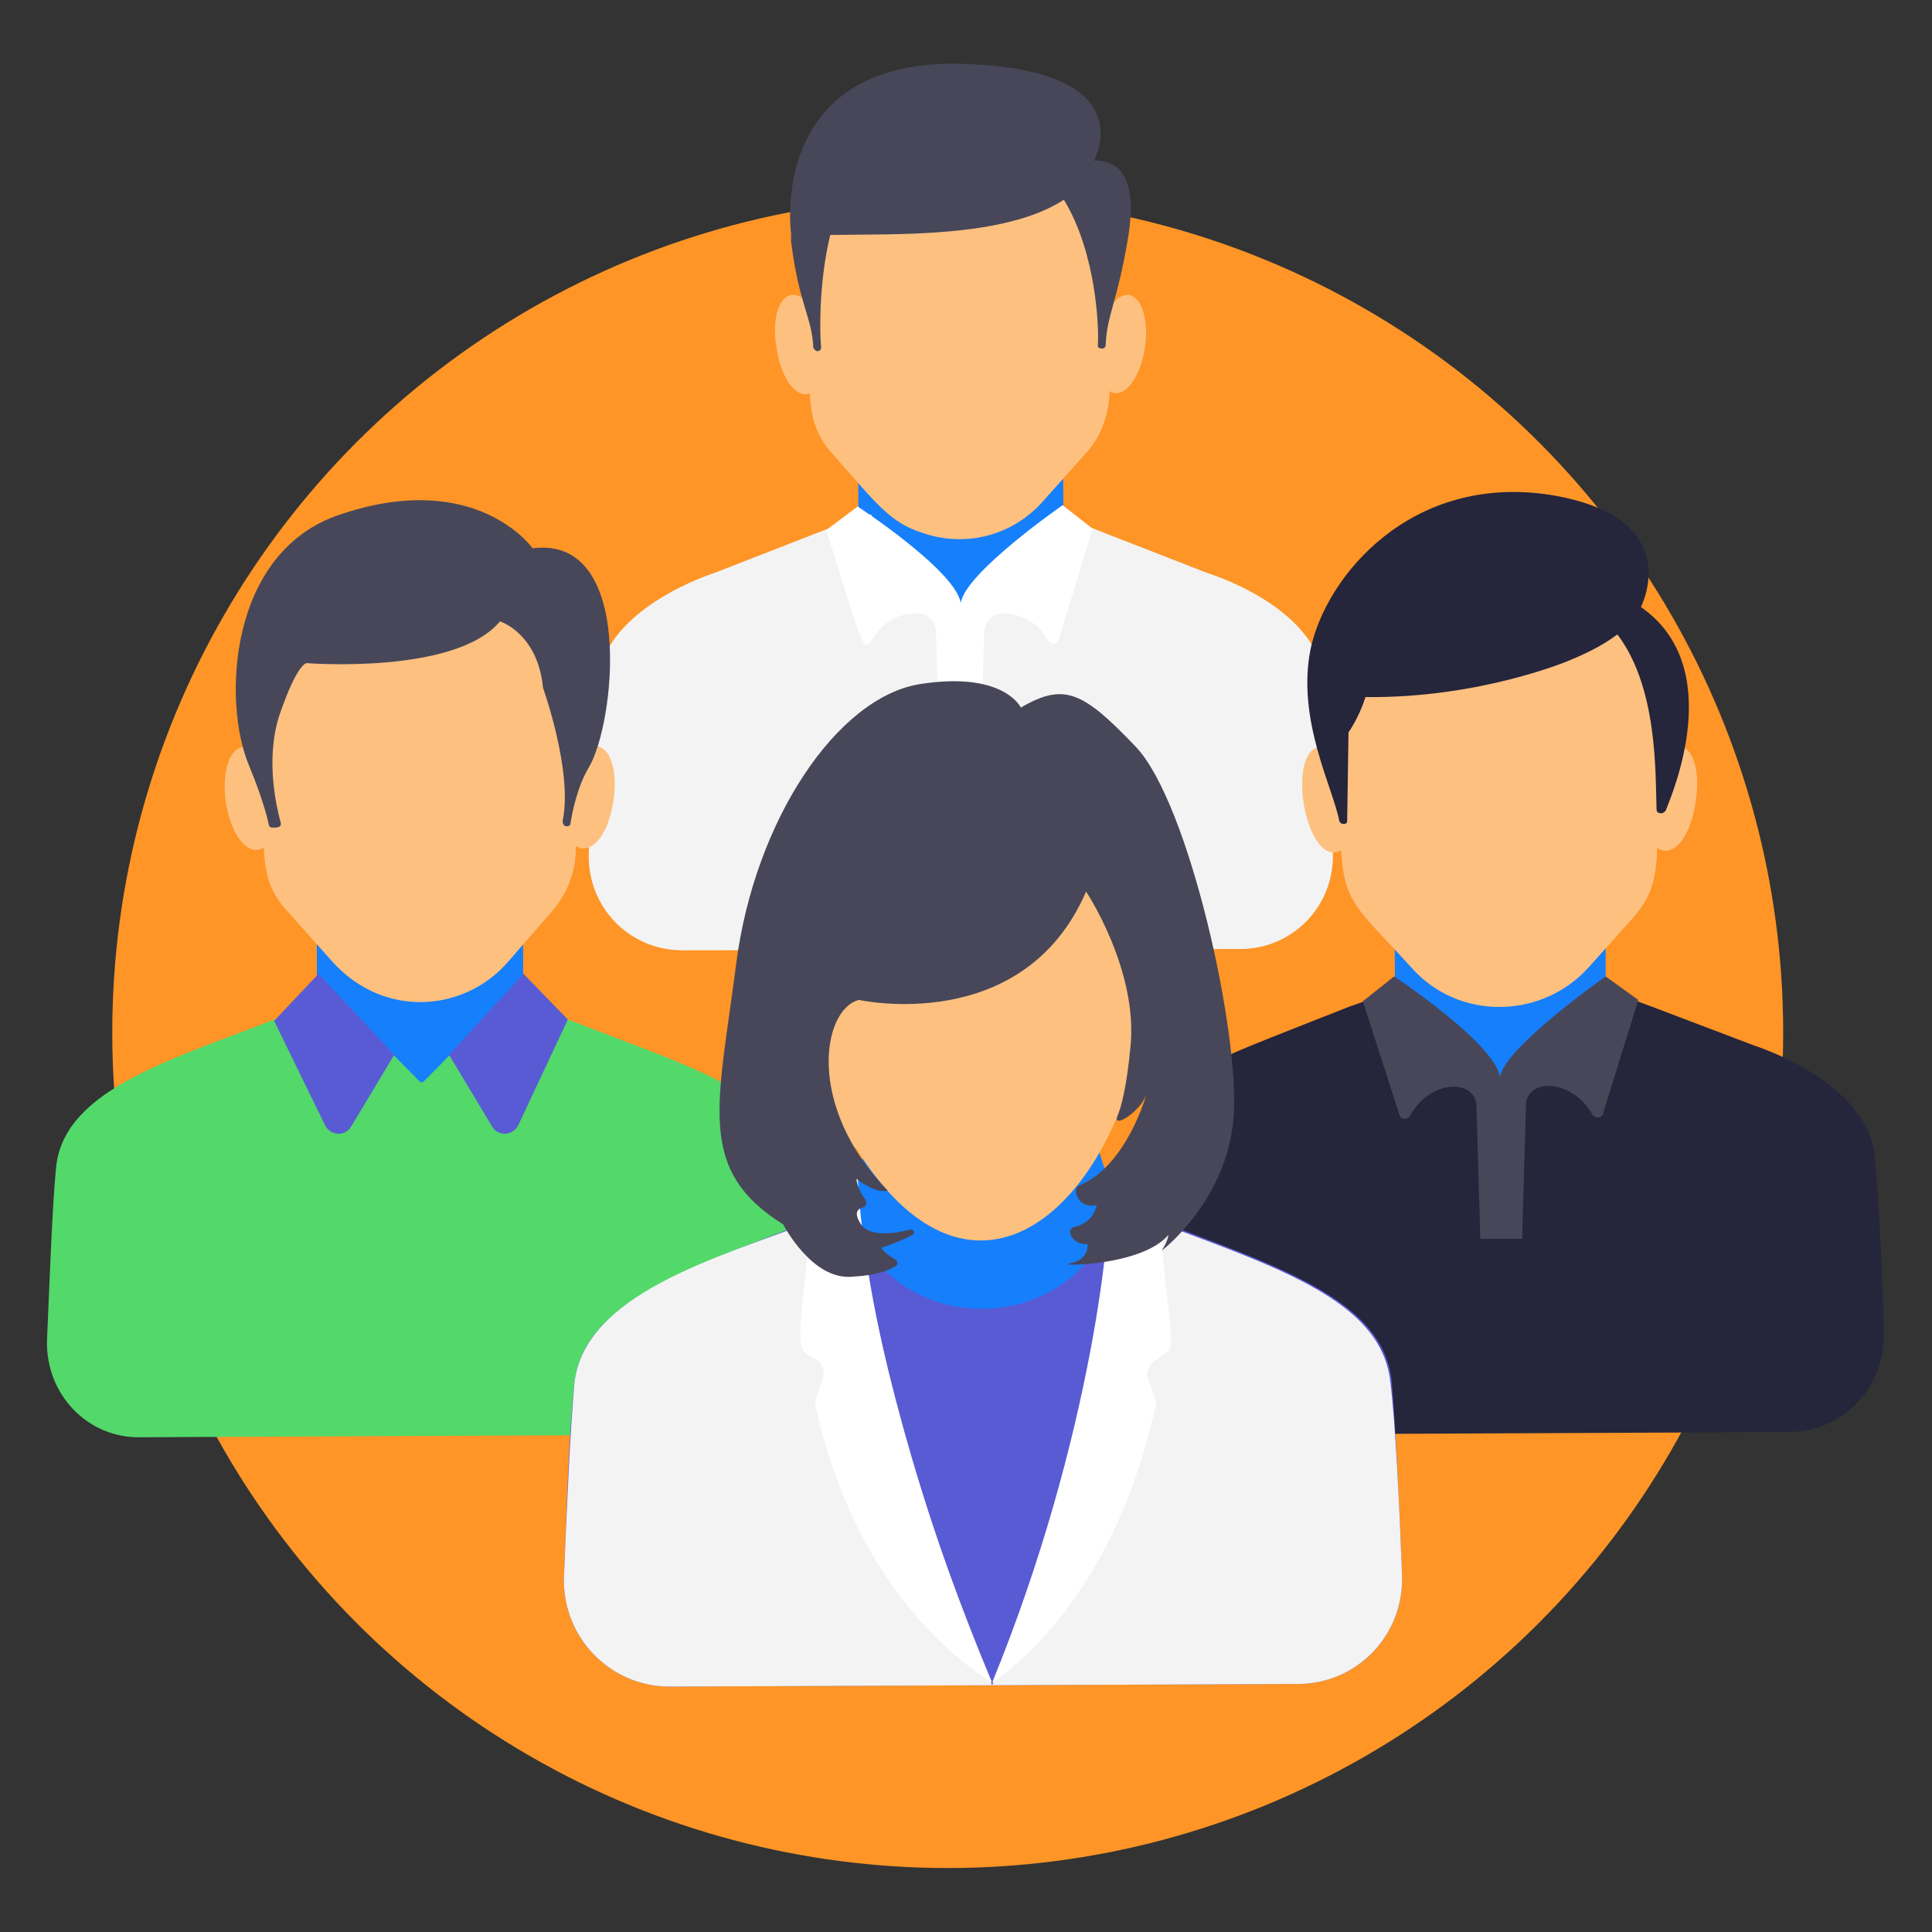 <svg xmlns="http://www.w3.org/2000/svg" viewBox="0 0 148 148" id="Community"><rect x="0" y="0" width="148" height="148" fill="#333333" stroke="none"/><circle cx="72.6" cy="79.1" r="64" fill="#fe9526" class="colorf37c5a svgShape"></circle><path fill="#167ffc" d="m81.5 45.7-7.8 1.6-7.9-1.6-.1-15.7h15.7z" class="colorf6bb53 svgShape"></path><path fill="#f3f3f3" d="M101.4 52c-.6-5.6-8.9-8.1-8.9-8.1l-7.7-3-.5-.2-3.6-1.4L77 43l-3.2 4c-4.6-4-3.1-2.4-7.1-7.6-2.6.8-1.7.5-4.3 1.5l-7.7 3s-8.3 2.6-8.9 8.2c-.3 3-.5 8.6-.7 13.3-.1 4.1 3.1 7.4 7.2 7.4 4.5 0 38.2-.1 42.7-.1 4.1 0 7.3-3.4 7.1-7.5-.1-4.6-.4-10.3-.7-13.2z" class="colorf3f3f3 svgShape"></path><path fill="#ffffff" d="M81.4 38.7s-7.5 5.2-7.8 7.5c-.4-2.5-7.9-7.4-7.9-7.4l-2.4 1.8c4.7 15 1.5 6.2 7.1 6.4.7 0 1.3.6 1.3 1.4l.3 10h3.1l.3-10c0-.7.6-1.4 1.3-1.4 1.1 0 2.6.3 3.6 2.1.2.3.7.3.8-.1l2.6-8.5-2.3-1.8z" class="colorffffff svgShape"></path><ellipse cx="85.9" cy="26.3" fill="#fdc07f" rx="3.8" ry="1.8" transform="rotate(-81.651 85.946 26.309)" class="colorfdda7f svgShape"></ellipse><path fill="#fdc07f" d="M60.6 22.6c2.3-.4 3.5 7.2 1.2 7.6-1 .1-2-1.4-2.3-3.5-.4-2.1.1-3.9 1.1-4.1z" class="colorfdda7f svgShape"></path><path fill="#fdc07f" d="M73.4 10.1c-6.2 0-11.2 5-11.3 11.1-.1 9.1-.6 11 1.7 13.6 3.2 3.6 4.3 5.2 6.8 6 3.4 1.2 7 .2 9.3-2.4l3.3-3.7c1.2-1.3 1.8-3.1 1.8-4.9l-.2-8.7c-.2-6.1-5.2-11.1-11.4-11z" class="colorfdda7f svgShape"></path><path fill="#474759" d="M84.1 12.3h-.3s3.9-6.9-9.8-7.4c-15.3-.6-13.4 13-13.4 13v.6c.6 4.8 1.6 5.8 1.7 8.1 0 .1.2.3.3.3.2 0 .3-.1.3-.3-.1-1-.2-4.9.7-8.6 4.7-.1 13.3.3 17.9-2.7 2.5 4.1 2.7 9.9 2.6 11.2 0 .1.1.2.3.2.2 0 .3-.1.3-.3.1-2.3.9-3.3 1.7-8.1.8-4.7-.7-5.9-2.3-6z" class="color474f59 svgShape"></path><path fill="#167ffc" d="m123 82-8 1.6-8.1-1.6-.1-16.1 16.2-.1z" class="colorf6bb53 svgShape"></path><path fill="#25253b" d="M143.6 88.5c-.6-5.7-9.2-8.4-9.2-8.4l-7.9-3c-.8-.3-.1 0-4.3-1.7-4.5 4.7-3 3-7 8-4.8-4.1-3.2-2.5-7.3-7.8-2.7.9-1.7.5-4.5 1.5-18.7 7.4-17.1 5.7-17.8 25.2-.1 4.2 3.2 7.6 7.4 7.6l22-.1 22-.1c4.2 0 7.5-3.5 7.3-7.7-.1-4.7-.4-10.5-.7-13.5z" class="color25313b svgShape"></path><path fill="#474759" d="M123 74.8s-7.7 5.4-8.1 7.7c-.4-2.6-8.1-7.7-8.1-7.7l-2.4 1.9 2.8 8.7c.1.4.6.4.8.1 1.5-2.8 5-2.9 5.1-.8l.3 10.2h3.2l.3-10.3c.1-2 3.5-2 5.1.8.2.3.7.3.8-.1l2.7-8.7-2.5-1.8z" class="color474f59 svgShape"></path><path fill="#fdc07f" d="M126.2 60.9c-.8 5.3 2.9 5.9 3.7.5.8-5.3-2.9-5.9-3.7-.5zM101.1 57.2c2.4-.4 3.7 7.7 1.2 8.1-2.4.3-3.7-7.7-1.2-8.1z" class="colorfdda7f svgShape"></path><path fill="#fdc07f" d="m126.6 51-3.3-4.2-8.5 1.6-8.5-1.5-3.3 4.2c-.4 19.2-1.4 15.8 5.1 23 3.6 4.1 10 4 13.6 0l3.5-3.9c2.4-2.9 1.8-4.5 1.4-19.2z" class="colorfdda7f svgShape"></path><path fill="#25253b" d="M125.7 46.5s3.6-6.9-7-8.6c-10.6-1.6-17.1 6.2-18.3 11.8-1.1 5.4 1.7 10.6 2.2 13.2.1.3.6.3.6 0l.1-6.8s.8-1.1 1.3-2.7c8.8.1 15.6-2.8 15.6-2.8 1.2-.5 2.5-1.1 3.7-2 3.1 4.1 2.9 10.6 3 13.4 0 .2.1.3.4.3.1 0 .2-.1.3-.2.5-1.3 4.7-11-1.9-15.6z" class="color25313b svgShape"></path><path fill="#167ffc" d="M24.3 67.1h15.8v15.8H24.3z" transform="matrix(1 -.003 .003 1 -.245 .106)" class="colorf6bb53 svgShape"></path><path fill="#53d86a" d="M43.5 78.1c-.8-.3-.1 0-4.7-1.9-5.2 5.5-3.8 4.1-6.5 6.8l-6.7-6.8c-4.2 1.8-3.3 1.5-4.6 1.9-7.6 3-16.1 5.3-16.7 11.3-.3 3-.5 8.7-.7 13.3-.1 4.1 3.1 7.5 7.2 7.4l21.5-.1 21.5-.1c4.1 0 7.3-3.4 7.2-7.5-.8-19 .5-17.4-17.5-24.3z" class="color55c5ca svgShape"></path><path fill="#595bd4" d="m40.1 74.6-5.7 6.2 3.3 5.5c.5.8 1.6.7 2-.1l3.8-8.1-3.4-3.5zM24.4 74.6l5.8 6.2-3.3 5.5c-.5.8-1.6.7-2-.1l-3.9-8 3.4-3.6z" class="color7dcedc svgShape"></path><path fill="#fdc07f" d="M43.3 60.8c-.8 5.2 2.9 5.8 3.7.5.7-5.2-2.9-5.7-3.7-.5zM21 60.9c.8 5.2-2.8 5.8-3.7.6-.7-5.3 2.9-5.9 3.7-.6z" class="colorfdda7f svgShape"></path><path fill="#fdc07f" d="M32.1 44.1c-6.4 0-11.7 5.2-11.8 11.6-.1 9.5-.7 11.5 1.8 14.2l3.3 3.7c4 4.5 10.2 3.9 13.5.1l3.4-3.9c1.2-1.4 1.9-3.2 1.8-5.1l-.2-9.1c-.1-6.4-5.4-11.5-11.8-11.5z" class="colorfdda7f svgShape"></path><path fill="#474759" d="M40.8 42s-4.3-6.1-14.7-2.6c-8.6 2.8-9.1 14.4-7 19.3.5 1.2 1.2 3.1 1.5 4.5 0 .1.1.2.3.2.3 0 .7 0 .6-.4-.3-1.1-1.2-4.8-.1-8.2 1.4-4.1 2.1-4 2.1-4s11.4.9 14.8-3.2c0 0 2.9.9 3.3 5.1 0 0 2.3 6.4 1.5 10.2 0 .2.1.4.3.4.2 0 .3-.1.3-.2.1-.7.5-2.8 1.4-4.3 2-3.3 3.6-17.8-4.3-16.8z" class="color474f59 svgShape"></path><path fill="#167ffc" d="m85.8 93.3-10.5 17.1-11.1-15.6L68.5 81l13.4-.1z" class="colorf6bb53 svgShape"></path><path fill="#595bd4" d="M107.4 120.6c.2 4.6-3.4 8.4-8 8.4l-48.1.2c-4.6 0-8.2-3.8-8.1-8.3.2-5.2.4-11.6.8-14.9.7-6.8 10.2-9.3 21-13.6 2.8 10.6 17.8 10.4 20.5-.1 11 4.3 20.3 6.7 21.1 13.4.3 3.3.6 9.6.8 14.9z" class="color7dcedc svgShape"></path><path fill="#f3f3f3" d="M107.4 120.6c.2 4.6-3.4 8.4-8 8.4l-48.1.2c-4.6 0-8.2-3.8-8.1-8.3.2-5.2.5-11.6.8-14.9.7-6.9 11.1-9.7 18.1-12.4l2.9-1.1c.3 1 .6 1.9 1.1 2.7.9 6.6 4 19.7 9.9 33.9 6.2-15.1 8.5-29 8.9-35.1.2-.5.4-1 .5-1.6 10.8 4.2 20.3 6.6 21.1 13.4.4 3.2.7 9.5.9 14.8z" class="colorf3f3f3 svgShape"></path><path fill="#ffffff" d="m89.2 103.7-.8.6c-.4.3-.6.8-.5 1.2l.6 1.7c.1.2.1.4 0 .6-3.4 15.4-12 20.7-12.5 21.1 7.7-18.8 9.3-35.7 8.9-38.2l3.9 2.9c.9 9.1 1.3 9.6.4 10.1zM76 128.9c-.5-.4-10.1-5.7-13.5-21.1-.3-1 1.4-2.7.1-3.6-1.8-1.2-1.5.1-.5-10.7.1-.1 3.5-3.3 3.6-3.4.1 1 .3 14.9 10.3 38.8z" class="colorffffff svgShape"></path><path fill="#fdc07f" d="M86.6 82.8c-3.8 12-13.2 17.7-21 5.2l-4.2-3.3-.3-9.5 9.7-6.6 11.4-4.8s5.9 2.6 6 2.8.6 15.1.6 15.1l-2.2 1.1z" class="colorfdda7f svgShape"></path><path fill="#474759" d="M85.2 86.3zM87 57.2c-4.1-4.3-5.5-4.9-8.8-3 0 0-1.3-2.8-7.7-1.8-6.4 1-12.7 10.5-14.1 21.4-1.4 10.9-3.1 15.8 3.6 20 0 0 2.2 4.3 5.3 4 1.9-.1 2.8-.5 3.3-.8.2-.1.2-.4 0-.5-.3-.2-.8-.5-1.1-.9 0 0 1.5-.5 2.4-1 .2-.1.1-.5-.2-.4-1.2.3-3.2.6-3.8-.5-.5-.8-.2-1.1.2-1.2.3-.1.3-.4.2-.6-.3-.4-.6-.9-.7-1.6 0 0 1.5 1.2 2.4.9-6.3-6.5-5-13.9-2.2-14.6 0 0 12.6 2.8 17.4-8.3 0 0 4 6 3.4 11.9-.3 3.1-.7 4.6-1 5.3-.4 1 1.7-.3 2.2-1.6 0 0-1.5 5.4-5.1 6.9-.7.3 0 1.9 1.3 1.5 0 0-.1 1.3-1.7 1.7-.7.1-.2 1.4 1 1.3 0 0 .2 1.2-1.4 1.5-1 .2 5.6.2 7.6-2.2 0 0 0 .4-.5 1.2 0 0 5-3.8 5.5-10.2S91.1 61.5 87 57.2z" class="color474f59 svgShape"></path></svg>